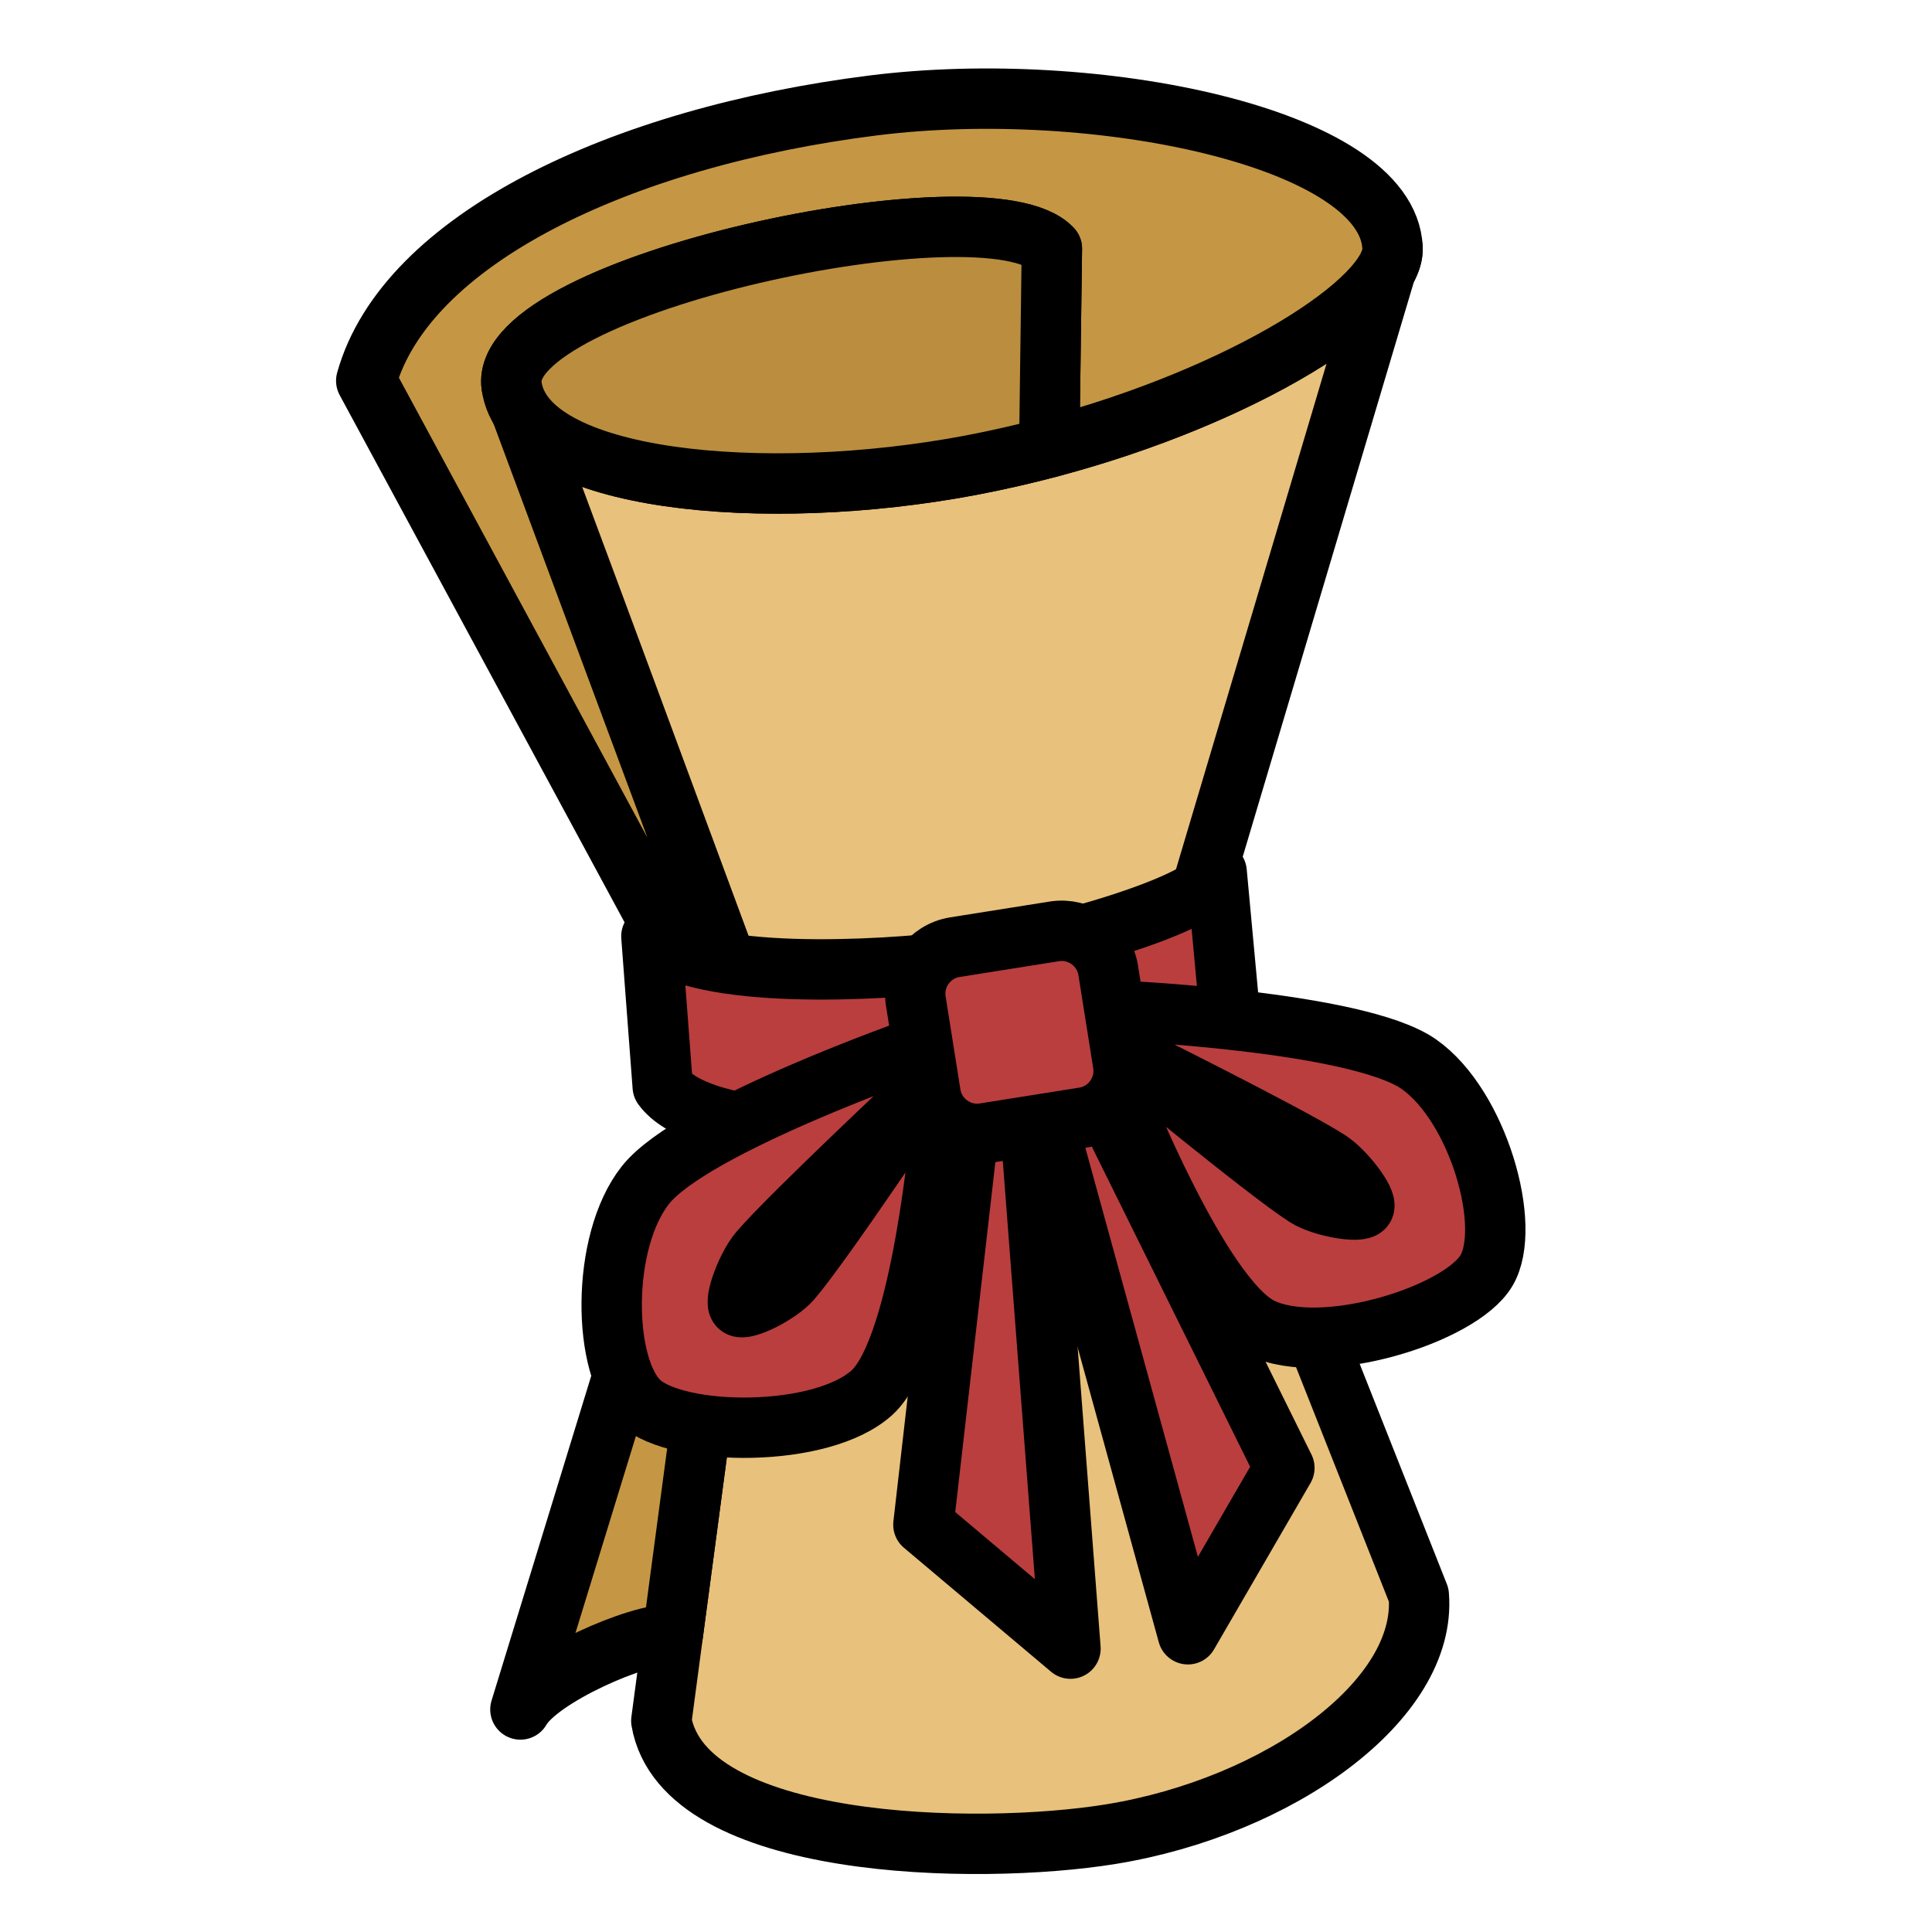 <?xml version="1.0" encoding="UTF-8" standalone="no"?><!DOCTYPE svg PUBLIC "-//W3C//DTD SVG 1.1//EN" "http://www.w3.org/Graphics/SVG/1.1/DTD/svg11.dtd"><svg width="100%" height="100%" viewBox="0 0 64 64" version="1.1" xmlns="http://www.w3.org/2000/svg" xmlns:xlink="http://www.w3.org/1999/xlink" xml:space="preserve" xmlns:serif="http://www.serif.com/" style="fill-rule:evenodd;clip-rule:evenodd;stroke-linecap:round;stroke-linejoin:round;stroke-miterlimit:1.5;"><rect id="Artboard1" x="0" y="0" width="64" height="64" style="fill:none;"/><g id="Artboard11" serif:id="Artboard1"><path d="M16.947,12.775c-0.033,-0.247 7.989,21.489 7.989,21.489l-3.029,22.742c0.737,4.286 10.476,4.47 14.889,3.753c5.565,-0.904 10.487,-4.433 10.203,-7.917l-8.081,-20.413l7.212,-24.222c0.085,1.939 -6.249,5.743 -13.974,7.205c-6.822,1.29 -14.779,0.563 -15.209,-2.637Z" style="fill:#e8c17c;stroke:#000;stroke-width:2px;"/><path d="M16.947,12.775l7.989,21.489l-2.647,19.873c-1.159,-0.035 -4.436,1.411 -5.05,2.492l6.766,-22.043l-11.873,-21.973c1.298,-4.668 8.408,-8.067 16.796,-9.12c7.354,-0.924 17.041,1.064 17.202,4.714c0.075,1.716 -4.877,4.893 -11.372,6.614c-0.001,-0.03 0.087,-6.585 0.087,-6.585c-2.103,-2.25 -18.35,1.176 -17.898,4.539Z" style="fill:#c59744;stroke:#000;stroke-width:2px;"/><path d="M34.758,14.821c-0.844,0.223 -1.714,0.422 -2.602,0.591c-6.822,1.29 -14.779,0.563 -15.209,-2.637c-0.452,-3.363 15.795,-6.789 17.898,-4.539l-0.087,6.585Z" style="fill:#ba8e3e;stroke:#000;stroke-width:2px;"/><path d="M21.578,31.016c1.674,1.456 7.436,1.159 10.239,0.813c2.803,-0.345 8.381,-1.914 8.486,-2.943l0.432,4.661c-0.215,1.851 -4.385,3.12 -8.537,3.654c-4.153,0.535 -9.101,0.359 -10.244,-1.206l-0.376,-4.979Z" style="fill:#ba3e3e;stroke:#000;stroke-width:2px;"/><path d="M34.693,37.21l4.658,16.927l3.196,-5.511l-5.904,-11.938l-1.95,0.522Z" style="fill:#ba3e3e;stroke:#000;stroke-width:2px;"/><path d="M34.118,37.108l1.343,17.505l-4.872,-4.105l1.517,-13.231l2.012,-0.169Z" style="fill:#ba3e3e;stroke:#000;stroke-width:2px;"/><path d="M36.932,33.473c-0,0 8.016,0.342 10.068,1.778c1.965,1.377 3.109,5.387 2.238,6.843c-0.87,1.456 -5.431,2.88 -7.461,1.894c-2.031,-0.985 -4.724,-7.808 -4.724,-7.808l0.143,-1.311c-0,-0 4.728,3.912 6.059,4.766c0.551,0.353 1.803,0.555 1.929,0.356c0.126,-0.199 -0.627,-1.201 -1.172,-1.551c-1.333,-0.856 -6.827,-3.58 -6.827,-3.58l-0.253,-1.387Z" style="fill:#ba3e3e;stroke:#000;stroke-width:2px;"/><path d="M30.508,34.659c-0,0 -7.58,2.634 -9.13,4.601c-1.487,1.884 -1.428,6.053 -0.175,7.197c1.253,1.144 6.03,1.195 7.691,-0.333c1.662,-1.529 2.277,-8.838 2.277,-8.838l-0.514,-1.214c-0,-0 -3.403,5.107 -4.432,6.308c-0.425,0.496 -1.566,1.05 -1.744,0.896c-0.178,-0.154 0.254,-1.331 0.675,-1.823c1.031,-1.203 5.508,-5.393 5.508,-5.393l-0.156,-1.401Z" style="fill:#ba3e3e;stroke:#000;stroke-width:2px;"/><path d="M36.712,32.149l0.49,3.082c0.135,0.851 -0.446,1.651 -1.297,1.786l-3.292,0.524c-0.85,0.135 -1.651,-0.446 -1.786,-1.297l-0.49,-3.082c-0.135,-0.85 0.446,-1.65 1.296,-1.786l3.293,-0.523c0.85,-0.135 1.651,0.446 1.786,1.296Z" style="fill:#ba3e3e;stroke:#000;stroke-width:2px;"/></g></svg>